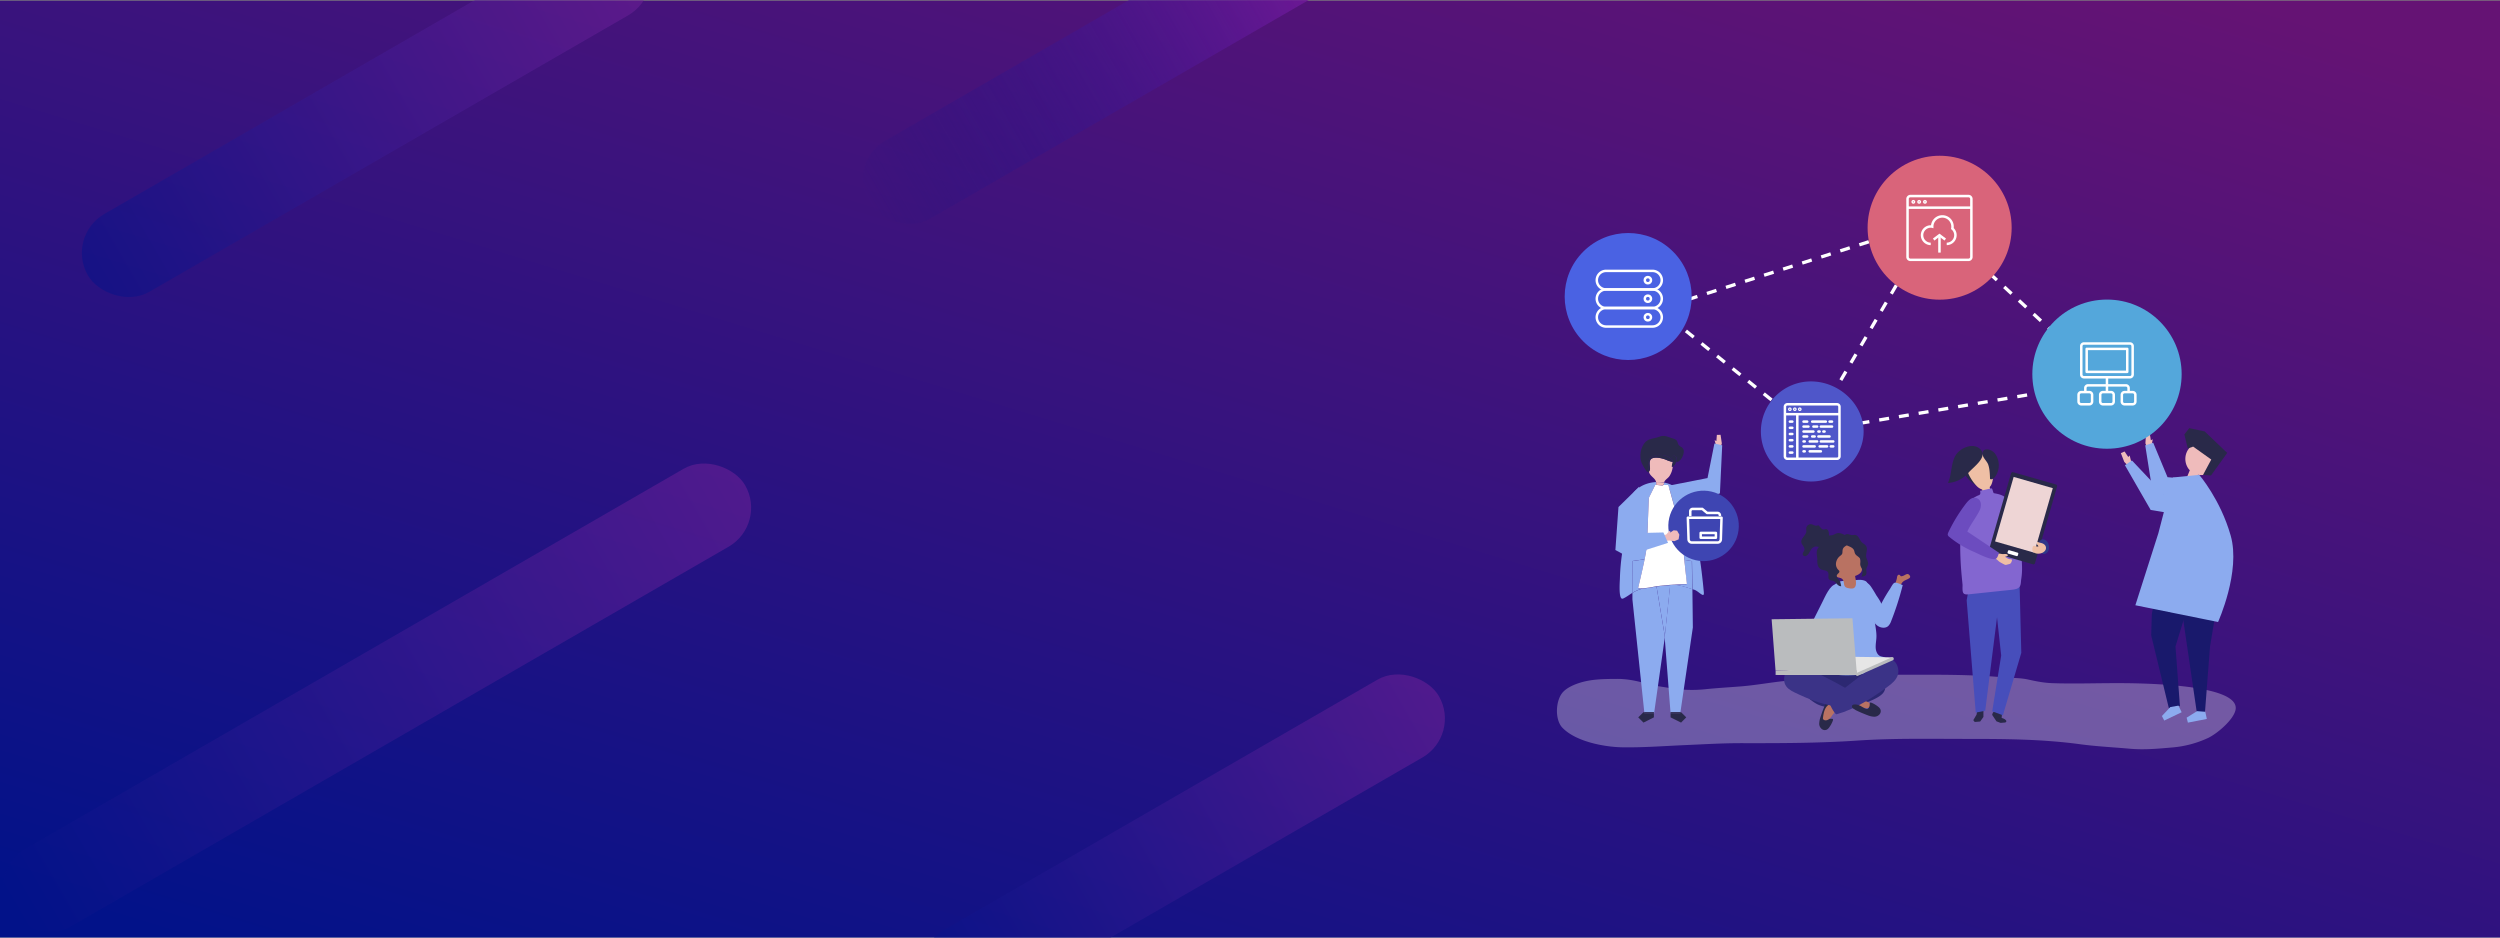 <svg xmlns="http://www.w3.org/2000/svg" xmlns:xlink="http://www.w3.org/1999/xlink" viewBox="0 0 3000 1125">
  <rect x="0" y="0" width="3000" height="1125" fill="#808080" stroke="none"/>
  <defs>
    <style>
      .cls-1 {
        fill: #fff;
      }

      .cls-2 {
        clip-path: url(#clip-path);
      }

      .cls-3 {
        fill: url(#linear-gradient);
      }

      .cls-4 {
        opacity: 0.5;
        fill: url(#linear-gradient-2);
      }

      .cls-5 {
        fill: url(#linear-gradient-5);
      }

      .cls-6 {
        opacity: 0.3;
      }

      .cls-7 {
        fill: #b97262;
      }

      .cls-8 {
        fill: #8cabef;
      }

      .cls-9 {
        fill: #2c2872;
      }

      .cls-10 {
        fill: #292949;
      }

      .cls-11 {
        fill: #3b3387;
      }

      .cls-12 {
        fill: #e6e6e6;
      }

      .cls-13 {
        fill: #babcbe;
      }

      .cls-14 {
        fill: #efbfa5;
      }

      .cls-15 {
        fill: #474ebb;
      }

      .cls-16 {
        fill: #8366d0;
      }

      .cls-17 {
        fill: #eed5d5;
      }

      .cls-18 {
        fill: #2f3789;
      }

      .cls-19 {
        fill: #6c4cbf;
      }

      .cls-20 {
        fill: #efbbbb;
      }

      .cls-21 {
        fill: #19196c;
      }

      .cls-22 {
        fill: #3e45b2;
      }

      .cls-23, .cls-28, .cls-29, .cls-30, .cls-31 {
        fill: none;
        stroke: #fff;
      }

      .cls-23 {
        stroke-width: 4px;
        stroke-dasharray: 12;
      }

      .cls-24 {
        fill: #4f56c9;
      }

      .cls-25 {
        fill: #54a7db;
      }

      .cls-26 {
        fill: #d9647a;
      }

      .cls-27 {
        fill: #4a62e3;
      }

      .cls-28, .cls-31 {
        stroke-linecap: round;
      }

      .cls-28, .cls-29, .cls-30, .cls-31 {
        stroke-miterlimit: 10;
        stroke-width: 3px;
      }

      .cls-30, .cls-31 {
        stroke-linejoin: round;
      }
    </style>
    <clipPath id="clip-path">
      <rect id="Rectangle_324" data-name="Rectangle 324" class="cls-1" width="3000" height="1125"/>
    </clipPath>
    <linearGradient id="linear-gradient" x1="0.896" x2="0.072" y2="1" gradientUnits="objectBoundingBox">
      <stop offset="0" stop-color="#651374"/>
      <stop offset="1" stop-color="#021289"/>
    </linearGradient>
    <linearGradient id="linear-gradient-2" y1="0.5" x2="1" y2="0.5" gradientUnits="objectBoundingBox">
      <stop offset="0" stop-color="#76229b"/>
      <stop offset="1" stop-color="#021289"/>
    </linearGradient>
    <linearGradient id="linear-gradient-5" y1="0.5" x2="1" y2="0.5" gradientUnits="objectBoundingBox">
      <stop offset="0" stop-color="#811a9b"/>
      <stop offset="1" stop-color="#021289" stop-opacity="0"/>
    </linearGradient>
  </defs>
  <g id="Group_947" data-name="Group 947" transform="translate(0 -138)">
    <g id="Mask_Group_17" data-name="Mask Group 17" class="cls-2" transform="translate(0 138)">
      <g id="Group_926" data-name="Group 926" transform="translate(-16.081 -141.088)">
        <rect id="Rectangle_291" data-name="Rectangle 291" class="cls-3" width="3000" height="1124.209" transform="translate(16.081 141.879)"/>
        <rect id="Rectangle_292" data-name="Rectangle 292" class="cls-4" width="709.713" height="107.842" rx="53.921" transform="translate(1769.697 1023.107) rotate(150)"/>
        <rect id="Rectangle_293" data-name="Rectangle 293" class="cls-4" width="771.423" height="107.868" rx="53.934" transform="translate(816.604 132.515) rotate(150)"/>
        <rect id="Rectangle_294" data-name="Rectangle 294" class="cls-4" width="1019.846" height="107.972" rx="53.986" transform="translate(937.199 770.12) rotate(150)"/>
        <rect id="Rectangle_295" data-name="Rectangle 295" class="cls-5" width="674.111" height="107.827" rx="53.914" transform="translate(1669.265 93.381) rotate(150)"/>
      </g>
    </g>
    <g id="Group_927" data-name="Group 927" transform="translate(1846.058 324.906)">
      <g id="Group_862" data-name="Group 862" class="cls-6" transform="translate(22.263 622.671)">
        <path id="Path_947" data-name="Path 947" class="cls-1" d="M529.044,467.6c-23.807.109-47.724.652-71.531,3.258-9.023.977-17.72,3.15-26.743,4.127-17.937,1.738-35.657,5.1-53.7,6.625-14.567,1.195-29.134,1.955-43.593,3.475a156.012,156.012,0,0,1-42.071-1.3c-10-1.738-20-2.824-29.786-5.648-10.98-3.258-22.938-5.539-34.352-5.43-16.307.109-32.178.109-47.832,5.756-5.436,1.955-12.175,5.213-16.306,9.449-9.566,9.557-10.762,33.45-1.3,43.333,15.98,16.725,50.224,23.241,72.618,23.567,24.568.326,48.485-1.52,73.162-2.607,22.938-.978,45.658-2.389,68.6-2.389,46.854.109,93.6,0,140.344-3.15,43.919-2.932,87.946-1.955,131.974-1.955,45.115,0,89.9.326,134.692,6.408,19.568,2.606,39.353,3.584,59.029,5.322,17.611,1.629,34.461,0,51.963-1.521a126.6,126.6,0,0,0,42.614-11.4c10.545-5.1,29.352-20.743,32.613-32.8,9.132-33.885-128.06-33.016-149.041-32.907-23.59.109-47.289.869-70.77,0-9.893-.326-19.677-2.281-29.352-4.453-9.675-2.063-19.35-1.629-29.026-2.5-40.658-3.693-81.424-3.15-122.3-3.15C555.569,467.709,542.306,467.6,529.044,467.6Z" transform="translate(-155.309 -467.6)"/>
      </g>
      <g id="Group_863" data-name="Group 863" transform="translate(279.895 442.117)">
        <path id="Path_969" data-name="Path 969" class="cls-7" d="M530.866,360.633a4.677,4.677,0,0,1,.87-2.607,1.661,1.661,0,0,1,2.392-.435c1.63,1.629.87,1.738,3.044,1.3,3.153-.543,5.762-4.236,8.371-1.412,2.5,2.824.435,3.91-2.174,5.213-2.066.977-4.348,1.846-5.87,3.475-.978,1.086-4.022,5.973-4.022,7.385a1.6,1.6,0,0,1-.544.652,1.666,1.666,0,0,1-1.413-.217C526.191,370.516,530.213,365.737,530.866,360.633Z" transform="translate(-380.411 -296.611)"/>
        <path id="Path_970" data-name="Path 970" class="cls-8" d="M435.476,418.293c-4.783,8.363-10.654,16.725-11.958,26.282-.544,3.584-.217,7.6,2.283,10.1,2.5,2.606,6.414,3.041,9.893,3.258,5.435-15.422,10.762-30.735,16.2-46.157,2.718-7.6,5.327-15.2,8.045-22.807,2.065-5.756,7.392-15.1,6.957-21.069-7.175-.109-13.7,15.965-16.415,21.178C445.369,398.852,440.912,408.844,435.476,418.293Z" transform="translate(-389.6 -295.625)"/>
        <g id="Group_835" data-name="Group 835" transform="translate(14.956)">
          <path id="Path_971" data-name="Path 971" class="cls-9" d="M525.669,481.887c-.87-7.928-4.892-14.227-12.176-17.594-5.979-2.824-12.61-3.475-19.133-4.236-14.458-1.846-28.373-3.693-42.94-3.15-11.741.434-18.915,10.426-24.351,20.309-3.479,6.19-2.5,9.123,1.848,14.336a52.306,52.306,0,0,0,14.35,11.947c10.762,6.082,27.286,4.561,39.136,3.258a89.486,89.486,0,0,0,32.069-9.774C520.777,493.616,526.647,489.6,525.669,481.887Z" transform="translate(-404.411 -287.974)"/>
          <path id="Path_972" data-name="Path 972" class="cls-10" d="M451.323,502.535c-1.957,4.561-3.587,9.231-5.109,13.9a26.816,26.816,0,0,0-1.413,7.711c.217,6.082,7.066,10.535,11.523,4.887A32.433,32.433,0,0,0,461,520.781c1.631-4.344-1.848-1.846-4.783-3.149-3.37-1.521-3.261-2.715-1.848-5.865,1.848-4.018,4.022-6.733,3.7-11.295-.109-1.3-.435-2.824-1.631-3.258a2.607,2.607,0,0,0-2.718.652,7.36,7.36,0,0,0-1.522,2.5C451.975,501.015,451.649,501.775,451.323,502.535Z" transform="translate(-402.683 -284.513)"/>
          <g id="Group_834" data-name="Group 834">
            <g id="Group_830" data-name="Group 830" transform="translate(0 66.804)">
              <g id="Group_829" data-name="Group 829">
                <path id="Path_973" data-name="Path 973" class="cls-8" d="M485.289,363.772c5.544-.76,11.088-1.738,15.763.326,3.914,1.738,3.8,6.625,4.675,10.426a368.874,368.874,0,0,1,6.74,37.36c.761,5.973,2.174,12.49,2.174,18.463,0,4.887-1.2,9.557-.87,14.553.326,3.8,1.957,7.928,5.436,9.449,1.739.76,3.8.869,5.544,1.629s3.261,2.824,2.392,4.561a5.373,5.373,0,0,1-2.065,1.738c-4.348,2.389-8.7,4.887-13.045,7.277a74.037,74.037,0,0,1-10.219,5,52.931,52.931,0,0,1-15.872,2.715,130.208,130.208,0,0,1-41.419-4.561c-7.284-1.955-14.241-5.539-12.5-13.684,1.848-8.471,5.327-16.834,9.023-24.545,4.566-9.34,5.87-20.526,9.132-30.409,3.044-9.123,5.979-18.246,9.349-27.368a19.833,19.833,0,0,1,8.806-10.86C473.657,363.12,479.637,364.532,485.289,363.772Z" transform="translate(-403.82 -362.863)"/>
                <g id="Group_828" data-name="Group 828" transform="translate(0 93.794)">
                  <path id="Path_974" data-name="Path 974" class="cls-7" d="M494.394,505.049c1.3.109,2.5.109,3.8.217,1.413.109,2.935.109,3.914-.869,1.2-1.086,1.087-3.258.109-4.561a7.676,7.676,0,0,0-4.24-2.5,44.213,44.213,0,0,0-11.958-1.738,4.079,4.079,0,0,0-1.2.109c-.652.217-.978.978-1.2,1.629C481.349,504.288,489.5,504.831,494.394,505.049Z" transform="translate(-399.336 -445.234)"/>
                  <g id="Group_827" data-name="Group 827">
                    <path id="Path_975" data-name="Path 975" class="cls-7" d="M449.006,516.537a2.73,2.73,0,0,0,.109,1.629,3.31,3.31,0,0,0,.87.869c2.609,1.629,6.088-.109,8.045-2.5s3.37-5.322,5.87-7.059c5.762-4.018.544-11.295-5.544-9.557C451.289,501.876,449.767,510.347,449.006,516.537Z" transform="translate(-402.323 -444.885)"/>
                    <g id="Group_826" data-name="Group 826">
                      <path id="Path_976" data-name="Path 976" class="cls-11" d="M526.506,483.3c5-3.693,10-7.82,11.849-14.01s-.761-14.879-7.175-18.463c-7.827-4.344-15.545.977-21.2,6.082-11.523,10.317-24.025,19.44-36.2,28.889-4.131,3.15-18.481,14.879-18.481,14.879-.435,1.629,7.284,16.617,9.349,16.074C486.936,510.777,508.569,496.441,526.506,483.3Z" transform="translate(-401.77 -449.225)"/>
                      <path id="Path_977" data-name="Path 977" class="cls-11" d="M418.5,489.964c-4.892-2.389-9.784-5.213-11.741-10.969s.217-15.1,6.305-20.309c7.392-6.408,14.893-3.041,20.437.543,11.306,7.385,23.59,13.25,35.548,19.549,4.022,2.172,18.155,10.209,18.155,10.209.435,1.521-6.523,18.571-8.479,18.463C457.2,507.232,436,498.435,418.5,489.964Z" transform="translate(-406.058 -448.722)"/>
                    </g>
                  </g>
                </g>
                <path id="Path_978" data-name="Path 978" class="cls-10" d="M486.117,507.846c4.457,2.172,9.132,4.127,13.806,5.865a23.471,23.471,0,0,0,7.718,1.738c6.2.109,10.98-6.625,5.544-11.4a32.6,32.6,0,0,0-8.044-5.1c-4.348-1.846-1.957,1.738-3.37,4.561-1.739,3.258-2.935,3.15-5.979,1.521-4.022-2.064-6.523-4.344-11.306-4.344-1.3,0-2.826.326-3.37,1.52a2.553,2.553,0,0,0,.544,2.715,7.2,7.2,0,0,0,2.392,1.629A10.846,10.846,0,0,0,486.117,507.846Z" transform="translate(-399.538 -351.197)"/>
              </g>
            </g>
            <g id="Group_833" data-name="Group 833" transform="translate(20.638)">
              <g id="Group_832" data-name="Group 832" transform="translate(34.526 11.869)">
                <g id="Group_831" data-name="Group 831" transform="translate(0 11.473)">
                  <path id="Path_979" data-name="Path 979" class="cls-7" d="M474.737,374.383l.652.652a9.338,9.338,0,0,0,3.8,1.3,12.178,12.178,0,0,0,5.218.217c5.544-1.629,3.044-10.969,2.392-14.879,3.587-1.3,7.718-3.367,8.262-7.494a12.581,12.581,0,0,0-.326-4.018c-.978-5.43-1.957-10.969-2.826-16.4a15.722,15.722,0,0,0-1.631-5.43c-1.631-2.824-4.783-4.236-7.827-4.887-7.61-1.629-15.763,0-21.633,5.322a12.191,12.191,0,0,0-3.587,5.322c-.978,3.258-.109,6.951.761,10.317.761,3.15,1.631,6.3,2.392,9.449.87,3.584,2.283,7.711,5.327,9.231,1.631.76,3.587.652,5.109,1.738C474.3,367.107,472.671,371.886,474.737,374.383Z" transform="translate(-456.802 -322.844)"/>
                </g>
                <path id="Path_980" data-name="Path 980" class="cls-10" d="M483.462,330.113a6.023,6.023,0,0,1,.652.869c.978,1.52.87,3.584,1.848,5.1,1.413,2.5,4.892,3.475,5.979,6.191.87,2.172-.326,4.67.109,7.059.326,2.606,2.5,4.67,2.718,7.168A16.269,16.269,0,0,1,493.246,364c.326-.652,3.914-1.195,4.783-1.955,1.3-1.195,1.3-1.738,1.413-3.367s-.544-2.932-.109-4.67c.435-2.063,1.848-3.8,2.065-5.865.217-2.932-1.739-5.43-2.283-8.363-.652-4.344,2.174-9.123,0-12.924-1.3-2.281-3.914-3.258-5.653-5.213-1.3-1.412-2.065-3.258-3.153-5-1.087-1.629-2.609-3.15-4.566-3.367-1.087-.109-2.174.217-3.261.217-1.848,0-3.587-.869-5.544-1.195-2.718-.326-6.523,3.041-7.61,5.43-.978,2.389.109,4.018,1.957,5.539C474.439,326.095,480.744,326.963,483.462,330.113Z" transform="translate(-455.743 -312.28)"/>
              </g>
              <path id="Path_981" data-name="Path 981" class="cls-10" d="M447.757,324.887a47.841,47.841,0,0,0-4.022,4.127c-2.174,3.041-1.848,7.168-1.2,10.752.544,3.258-.217,6.408.761,9.774a8.689,8.689,0,0,0,4.24,5.322c2.609,1.195,6.305.76,7.936,3.15,1.739,2.607-.544,6.842,1.739,9.014,1.3,1.195,3.261.977,4.892,1.629,1.848.76,3.044,2.389,4.348,3.8s3.153,2.824,5,2.389c-.544-2.932-.87-5.213-2.609-7.6-.978-1.412-3.7-3.8-2.392-5.865.761-1.629,3.044-2.5,2.826-4.236-.109-.869-.87-1.412-1.413-1.955a9.892,9.892,0,0,1-2.5-8.906,12.888,12.888,0,0,1,5.109-7.928c2.935-2.281,2.283-2.932,2.609-6.3.326-3.041,1.848-4.127,4.24-5.756,2.174-1.412,2.826-2.172,3.261-4.561.326-1.738.652-3.8-.544-5.43a9.454,9.454,0,0,0-4.022-2.715c-3.044-1.521-6.523-3.041-9.784-2.172-1.848.543-3.37,1.738-5.218,2.172-1.2.326-2.5.326-3.8.543a9.983,9.983,0,0,0-5.762,3.041c-1.522,1.629-1.2,2.932-1.739,5A16.119,16.119,0,0,1,447.757,324.887Z" transform="translate(-423.561 -300.506)"/>
              <path id="Path_982" data-name="Path 982" class="cls-10" d="M458.153,312.373c-.109-2.063-.87-4.67-2.935-5-1.087-.109-2.283.434-3.37.434-2.392,0-3.8-2.715-5.436-4.453a2.616,2.616,0,0,0-.87-.652c-.544-.109-.978.217-1.522.326-2.283.76-4.457-1.195-6.849-1.629a5.533,5.533,0,0,0-6.2,4.887c-.109,1.195.217,2.389.109,3.693-.326,4.887-6.74,8.254-5.979,13.141.544,3.258,4.348,5.756,3.7,9.014-.435,2.064-2.609,3.91-1.957,5.865a2.877,2.877,0,0,0,3.37,1.629,6.422,6.422,0,0,0,3.261-2.389c1.3-1.738,2.174-3.8,3.37-5.539a7.73,7.73,0,0,1,5.218-3.584c2.066-.109,4.24,1.086,6.2.326,1.522-.652,2.5-2.281,4.022-3.041,1.413-.652,3.044-.434,4.675-.652,1.522-.217,3.261-1.412,3.044-2.932a3.856,3.856,0,0,1-.217-1.086c.109-1.086,1.848-1.3,1.957-2.389-1.087-1.086-2.065-.434-3.044-1.955C458.153,315.414,458.262,313.677,458.153,312.373Z" transform="translate(-425.042 -301.351)"/>
            </g>
          </g>
        </g>
        <g id="Group_836" data-name="Group 836" transform="translate(0 112.894)">
          <path id="Path_983" data-name="Path 983" class="cls-12" d="M396.6,469.764,459.217,447.5l78.489,1.086-43.593,21.178Z" transform="translate(-391.925 -401.669)"/>
          <path id="Path_984" data-name="Path 984" class="cls-13" d="M396.974,467.856,392.3,406.495l96.969-1.195,5.218,65.6Z" transform="translate(-392.3 -405.3)"/>
          <path id="Path_985" data-name="Path 985" class="cls-13" d="M536.392,448.41c-14.024,6.191-28.047,12.49-42.071,18.68l-.109.109v-3.041H396.7v5.43h96.534a1.407,1.407,0,0,0,2.065,1.086c14.024-6.191,28.047-12.49,42.071-18.68C539.327,451.234,538.458,447.542,536.392,448.41Z" transform="translate(-391.917 -401.602)"/>
        </g>
        <path id="Path_986" data-name="Path 986" class="cls-8" d="M515.226,391.541a181.7,181.7,0,0,1,10.436-17.811c1.2-1.738,3.587-6.951,5.653-7.6,2.283-.76,7.61,1.955,9.784,2.824a352.885,352.885,0,0,1-13.915,43.333,15.647,15.647,0,0,1-3.37,5.647c-3.37,3.15-8.914,2.5-12.719-.109-3.7-2.607-6.088-6.733-8.262-10.752-3.913-6.951-8.371-14.444-10.219-22.264-1.087-4.887-5.109-13.141-.544-17.268,4.566-4.018,8.479-.434,11.2,3.584q3.261,4.887,6.2,10.1C510.334,382.418,515.878,390.455,515.226,391.541Z" transform="translate(-383.796 -295.807)"/>
      </g>
      <g id="Group_842" data-name="Group 842" transform="translate(491.444 348.3)">
        <g id="Group_838" data-name="Group 838" transform="translate(20.077 26.155)">
          <path id="Path_987" data-name="Path 987" class="cls-10" d="M610.4,253.223a44.528,44.528,0,0,0,9.566,7.277,76.046,76.046,0,0,1-7.066-19.875,1.856,1.856,0,0,0-.761-1.412,1.614,1.614,0,0,0-1.413,0C602.033,241.494,605.4,248.336,610.4,253.223Z" transform="translate(-605.368 -239.05)"/>
        </g>
        <path id="Path_988" data-name="Path 988" class="cls-14" d="M635.374,263.329a20.879,20.879,0,0,0,1.413-1.846c5.218-8.8,5-41.6-18.481-37.252-21.307,3.91-7.61,29.106,1.413,38.012a15.238,15.238,0,0,0,6.414,4.127c.652.217.435,6.842,1.087,7.82a4.9,4.9,0,0,0,6.088,1.629,8.449,8.449,0,0,0,3.913-5.1C637.331,269.3,634.939,263.872,635.374,263.329Z" transform="translate(-585.15 -214.204)"/>
        <g id="Group_841" data-name="Group 841">
          <g id="Group_839" data-name="Group 839" transform="translate(41.568 4.053)">
            <path id="Path_989" data-name="Path 989" class="cls-10" d="M634.12,254.214c2.174,1.195,4.675-.76,6.088-2.606a23.783,23.783,0,0,0-.217-27.911c-5.109-6.625-17.176-7.494-14.458,2.5.978,3.584,5.109,7.059,6.414,10.861C633.793,242.485,633.9,248.566,634.12,254.214Z" transform="translate(-625.138 -218.699)"/>
          </g>
          <g id="Group_840" data-name="Group 840">
            <path id="Path_990" data-name="Path 990" class="cls-10" d="M596.684,225.32c-6.523,9.883-4.675,23.241-9.784,33.993a35.311,35.311,0,0,0,24.568-12.164c5.979-7.059,22.938-18.354,15-27.586C618.535,210.224,602.446,216.632,596.684,225.32Z" transform="translate(-586.9 -214.967)"/>
          </g>
        </g>
      </g>
      <g id="Group_846" data-name="Group 846" transform="translate(513.947 508.854)">
        <path id="Path_991" data-name="Path 991" class="cls-10" d="M638.2,507.9l-1.739,2.172-.761,2.281,5.218,7.82,4.892,1.846,5.544-.434s2.392-.869.978-2.715-5.218-2.824-5.218-2.824l.544-6.408Z" transform="translate(-605.153 -350.314)"/>
        <path id="Path_992" data-name="Path 992" class="cls-10" d="M619.466,508.553l-.652,3.91-3.914,6.625,1.739,2.172,6.523-.543,3.914-5.539V504.1l-7.392.76Z" transform="translate(-606.964 -350.641)"/>
        <g id="Group_845" data-name="Group 845">
          <g id="Group_843" data-name="Group 843" transform="translate(0 3.475)">
            <path id="Path_993" data-name="Path 993" class="cls-15" d="M611.4,366l-3.8,21.069,10.871,134.887,11.415-2.389,18.807-149.006Z" transform="translate(-607.6 -366)"/>
          </g>
          <g id="Group_844" data-name="Group 844" transform="translate(30.656)">
            <path id="Path_994" data-name="Path 994" class="cls-15" d="M668.522,363.452l2.174,86.992-22.068,74.937L635.8,520.6l10.762-66.9-9.893-90.9Z" transform="translate(-635.8 -362.8)"/>
          </g>
        </g>
      </g>
      <g id="Group_847" data-name="Group 847" transform="translate(506.212 399.146)">
        <path id="Path_995" data-name="Path 995" class="cls-16" d="M605.5,284.826c-2.066,4.453-2.392,9.449-3.153,14.879a244.372,244.372,0,0,0-1.848,28.129c-.109,10.969.326,21.83,1.2,32.8.435,5.43.979,10.86,1.522,16.291.326,2.824-.979,9.992,2.174,11.512,1.739.869,3.7.652,5.653.434,16.85-1.738,33.809-3.584,50.659-5.322,2.718-.326,5.544-.652,7.827-1.846,4.24-2.281,3.479-6.842,4.131-10.752a81.72,81.72,0,0,0,.978-15.422c-.217-10.535-1.848-21.069-2.609-31.6-.87-11.295-2.609-26.5-6.958-37.36a36.284,36.284,0,0,0-8.371-12.272c-4.675-4.344-8.914-5.43-15.219-6.625a2.017,2.017,0,0,1-.761-.217,2.27,2.27,0,0,1-.435-.652c-.435-1.195-.761-2.389-1.2-3.693a1.78,1.78,0,0,0-.761-1.195,2.1,2.1,0,0,0-1.413,0c-4.24.977-8.371,1.955-12.61,2.824a9.009,9.009,0,0,1,.326,2.932,2.728,2.728,0,0,1-1.739,2.281c-4.348,1.52-8.805,4.887-12.284,7.928A20.135,20.135,0,0,0,605.5,284.826Z" transform="translate(-600.485 -261.785)"/>
      </g>
      <g id="Group_850" data-name="Group 850" transform="translate(540.605 379.638)">
        <g id="Group_849" data-name="Group 849">
          <path id="Path_996" data-name="Path 996" class="cls-10" d="M685.04,354.466l-51.528-14.879a1.92,1.92,0,0,1-1.3-2.389l26.525-91.988a1.922,1.922,0,0,1,2.392-1.3l51.528,14.77a1.919,1.919,0,0,1,1.3,2.389l-26.525,92.1A1.971,1.971,0,0,1,685.04,354.466Z" transform="translate(-632.122 -243.822)"/>
        </g>
        <rect id="Rectangle_290" data-name="Rectangle 290" class="cls-17" width="48.895" height="80.578" transform="translate(29.716 5.732) rotate(16.052)"/>
        <path id="Path_997" data-name="Path 997" class="cls-1" d="M663.573,337.161l-10-2.932a1.331,1.331,0,0,1-.87-1.52l.544-1.738a1.333,1.333,0,0,1,1.522-.869l10,2.932a1.331,1.331,0,0,1,.87,1.52l-.543,1.738A1.16,1.16,0,0,1,663.573,337.161Z" transform="translate(-630.331 -236.4)"/>
      </g>
      <path id="Path_998" data-name="Path 998" class="cls-18" d="M696.574,334.5a4.593,4.593,0,0,1-4.783.869,6.071,6.071,0,0,1-2.5-2.932,30.3,30.3,0,0,1-2.174-5.973c-1.2-5.213,3.153-10.752,8.479-7.168C700.27,322.549,701.031,331.02,696.574,334.5Z" transform="translate(-86.744 142.211)"/>
      <path id="Path_999" data-name="Path 999" class="cls-14" d="M683.688,334.484c-1.3-.434-2.826-1.195-3.37-2.606a9.053,9.053,0,0,1,.326-5.1c.543-1.52,2.065-1.195,3.261-.869a6.156,6.156,0,0,0,3.37.543c-.109-1.52-1.739-1.955-1.848-3.367a3.509,3.509,0,0,1,.326-1.846c.109-.217.217-.434.326-.434a.4.4,0,0,1,.326.109c2.718,1.412,5.544.977,8.045,3.15a5.287,5.287,0,0,1,.217,8.145c-2.609,2.715-7.066,3.367-10.436,2.5C684.015,334.593,683.906,334.593,683.688,334.484Z" transform="translate(-87.339 142.44)"/>
      <path id="Path_1000" data-name="Path 1000" class="cls-14" d="M644.562,343.9c1.631,1.086,3.479,1.955,5.327,2.932a5.463,5.463,0,0,0,1.413.543,4.79,4.79,0,0,0,1.739-.217c.87-.217,1.739-.434,2.5-.652a3.656,3.656,0,0,0,1.522-.543c1.2-.76,1.631-2.172,2.066-3.584a2.39,2.39,0,0,0,.109-.869,1.32,1.32,0,0,0-1.087-.869c-1.522-.109-1.957.109-3.479-.652a16.138,16.138,0,0,1-3.7-2.281c.435-.434,1.2-.434,1.848-.652a1.8,1.8,0,0,0,1.413-.869c.217-.76-.543-1.412-1.3-1.629-1.522-.434-3.044-.109-4.566-.109-2.283,0-5.979-1.629-7.5.326a31.789,31.789,0,0,0-2.066,4.344l3.914,3.258A8.11,8.11,0,0,0,644.562,343.9Z" transform="translate(-90.935 143.559)"/>
      <path id="Path_1001" data-name="Path 1001" class="cls-19" d="M603.006,286.757c1.3-1.955,2.718-3.8,4.131-5.756,3.153-4.127,7.392-9.883,13.045-8.688,6.414,1.3,7.175,7.711,5.653,12.815-1.631,5.865-13.806,21.83-15.545,27.694,0,0,23.807,15.856,38.048,25.414-.978,1.955-1.631,5.865-3.8,7.059-4.892,2.715-21.416-6.082-25.982-8.037a124.172,124.172,0,0,1-30-18.137,4.7,4.7,0,0,1-1.739-2.172c-.326-1.086.217-2.281.652-3.367A193.551,193.551,0,0,1,603.006,286.757Z" transform="translate(-95.472 138.254)"/>
      <g id="XMLID_15_" transform="translate(728.435 333.918)">
        <path id="Path_936" data-name="Path 936" class="cls-20" d="M1008,225.286l.652-10.969,4.674-.217,1.2,7.494,2.283-1.195-1.739,9.449-4.892.977Z" transform="translate(-1008 -214.1)"/>
      </g>
      <g id="XMLID_14_" transform="translate(728.218 344.344)">
        <path id="Path_937" data-name="Path 937" class="cls-8" d="M1069.547,268.119l-35-3.041L1017.366,223.7l-9.566,3.15,9.023,57.126,54.681,9.883Z" transform="translate(-1007.8 -223.7)"/>
      </g>
      <g id="XMLID_12_" transform="translate(735.393 497.477)">
        <path id="Path_938" data-name="Path 938" class="cls-21" d="M1064.733,371.325v15.856l-21.2,68.855,5.327,71.462-13.262,2.715-21.2-87.427.761-25.631,9.784-52.456Z" transform="translate(-1014.4 -364.7)"/>
      </g>
      <g id="XMLID_11_" transform="translate(768.875 509.641)">
        <path id="Path_939" data-name="Path 939" class="cls-21" d="M1045.2,389.15l21.307,145.639h9.675l6.088-79.39,13.263-79.5Z" transform="translate(-1045.2 -375.9)"/>
      </g>
      <g id="XMLID_10_" transform="translate(748.22 659.841)">
        <path id="Path_940" data-name="Path 940" class="cls-8" d="M1036.31,515.938l-10.11,10.752,2.826,5.43,20.873-9.992-3.805-7.928Z" transform="translate(-1026.2 -514.2)"/>
      </g>
      <g id="XMLID_9_" transform="translate(777.898 666.466)">
        <path id="Path_941" data-name="Path 941" class="cls-8" d="M1066,520.3l-12.5,7.82,1.522,5.973,22.72-4.453-1.848-8.58Z" transform="translate(-1053.5 -520.3)"/>
      </g>
      <g id="XMLID_6_" transform="translate(775.18 326.859)">
        <g id="XMLID_8_" transform="translate(1.179 18.789)">
          <path id="Path_942" data-name="Path 942" class="cls-20" d="M1061.559,224.9c5.87,6.3,16.633,6.408,21.633,13.467,3.261,4.561,3.261,11.078.761,16.291a13.726,13.726,0,0,1-5.109,5.973,13.031,13.031,0,0,1-4.892,1.629,20,20,0,0,1-6.74-.217,37.21,37.21,0,0,0-.544,6.082c-3.914-1.52-9.132-.217-13.154-1.846.87-2.281,3.044-7.385,3.913-9.666a14.427,14.427,0,0,1-2.283-2.824,20.415,20.415,0,0,1-.326-20.961A39.435,39.435,0,0,1,1061.559,224.9Z" transform="translate(-1052.084 -224.9)"/>
        </g>
        <g id="XMLID_7_">
          <path id="Path_943" data-name="Path 943" class="cls-10" d="M1061.545,229.755l21.742,15.53-9.893,18.463,9.566.652,19.459-27.043-27.069-25.848-18.481-3.91-5.87,7.494,4.131,16.942Z" transform="translate(-1051 -207.6)"/>
        </g>
      </g>
      <path id="Path_969-2" data-name="Path 969" class="cls-8" d="M1041.906,262.35l31.635-3.15s25.438,29.541,37.722,72.765c12.393,43.225-15.11,103.826-15.11,103.826S1010.815,418.415,996.9,415.7l27.612-86.449Z" transform="translate(-280.531 123.699)"/>
      <g id="Group_865" data-name="Group 865" transform="translate(92.413 334.86)">
        <g id="XMLID_41_" transform="translate(62.943 0)">
          <g id="XMLID_43_" transform="translate(56.094)">
            <path id="Path_911" data-name="Path 911" class="cls-20" d="M118.2,220.917,116.675,210.6l-4.457.109-.544,7.277-2.174-.869,2.392,8.688,4.675.543Z" transform="translate(-109.5 -210.6)"/>
          </g>
          <g id="XMLID_42_" transform="translate(0 10.426)">
            <path id="Path_912" data-name="Path 912" class="cls-8" d="M57.9,271.027l47.615-9.34,8.262-41.487,9.349,2.172-2.718,57.669L72.9,295.9Z" transform="translate(-57.9 -220.2)"/>
          </g>
        </g>
        <g id="XMLID_20_" transform="translate(5.039 1.336)">
          <g id="XMLID_40_" transform="translate(0 55.355)">
            <path id="Path_913" data-name="Path 913" class="cls-8" d="M34.71,355.44c1.631-8.254,2.935-15.856,3.044-19.983.326-12.381,1.957-53.434,1.957-53.434l7.718-15.748h1.087a12,12,0,0,0-.109-3.475c-13.48.76-27.286,7.82-31.091,20.961a17.3,17.3,0,0,0-.652,3.258c-.544,6.734,1.522,11.729-.435,18.463a170.042,170.042,0,0,0-4.348,17.811c-1.631,8.688-3.153,17.377-4.348,25.957a255.465,255.465,0,0,0-2.5,28.563c0,1.086-.217,4.018-.326,7.494-.217,7.277-.109,17.16,3.044,17.485a3.071,3.071,0,0,0,1.631-.434c4.022-1.955,7.066-4.453,10.654-6.625l.217-38.229Z" transform="translate(-4.636 -262.8)"/>
          </g>
          <g id="XMLID_39_" transform="translate(52.577 56.007)">
            <path id="Path_914" data-name="Path 914" class="cls-8" d="M101.485,394.7c-.761-8.145-1.631-16.291-2.609-24.327-1.957-16.182-4.675-32.364-9.349-48-1.739-5.973-3.8-11.838-5.762-17.811-2.5-7.168-4.892-14.336-7.392-21.5-3.044-8.906-8.262-15.2-17.285-18.354a39.1,39.1,0,0,0-5.109-1.3c0,.217-.109.326-.109.543a4.233,4.233,0,0,1-.87,2.389l5.979.109s16.741,58.647,17.394,68.747c.217,3.8.978,12.272,1.848,21.069l9.132,1.3.435,33.776c.544.109.978.326,1.522.434,2.935.76,5.218,2.824,7.61,4.561C100.4,398.722,101.919,399.59,101.485,394.7Z" transform="translate(-53 -263.4)"/>
          </g>
          <g id="XMLID_38_" transform="translate(54.099 178.728)">
            <path id="Path_915" data-name="Path 915" class="cls-8" d="M62.988,376.509c-.652,0-1.3.109-2.065.109L54.4,439.282l7.066,91.228h.109V529.1H73.316L88.209,427.553,87.665,381.5c-7.066-2.063-14.785-5.213-22.177-5.1C64.51,376.4,63.749,376.509,62.988,376.509Z" transform="translate(-54.4 -376.398)"/>
          </g>
          <g id="XMLID_37_" transform="translate(62.578 148.755)">
            <path id="Path_916" data-name="Path 916" class="cls-8" d="M77.311,348.8c1.413,14.01,2.935,29.106,2.935,29.106s-7.392.217-18.046.978h2.392c7.392-.109,15.111,3.041,22.177,5.1l-.435-33.776Z" transform="translate(-62.2 -348.8)"/>
          </g>
          <g id="XMLID_36_" transform="translate(61.165 331.537)">
            <path id="Path_917" data-name="Path 917" class="cls-10" d="M60.9,518.4v4.887l12.61,6.3,6.2-6.3-6.2-6.19h-.87l-.217,1.3Z" transform="translate(-60.9 -517.1)"/>
          </g>
          <g id="XMLID_35_" transform="translate(61.165 331.537)">
            <path id="Path_918" data-name="Path 918" class="cls-10" d="M60.9,518.4H72.423l.217-1.3H60.9Z" transform="translate(-60.9 -517.1)"/>
          </g>
          <g id="XMLID_34_" transform="translate(15.398 180.577)">
            <path id="Path_919" data-name="Path 919" class="cls-8" d="M47.717,378.1c-.326,0-.544.109-.87.109A106.325,106.325,0,0,1,31.41,380.6a45.99,45.99,0,0,0-8.7,3.15c-1.413.652-2.609,1.412-3.914,2.172v7.928L33.041,529.061H44.673v1.412h.109l12.828-90.685v-.543l-.326-3.8Z" transform="translate(-18.8 -378.1)"/>
          </g>
          <g id="XMLID_33_" transform="translate(15.289 147.995)">
            <path id="Path_920" data-name="Path 920" class="cls-8" d="M31.419,383.179c-5.109.217-5.762-.652-5.762-.652s4.566-18.354,7.827-34.428l-14.567,2.172L18.7,388.5a33.335,33.335,0,0,1,3.914-2.172A42.581,42.581,0,0,1,31.419,383.179Z" transform="translate(-18.7 -348.1)"/>
          </g>
          <g id="XMLID_32_" transform="translate(44.315 179.056)">
            <path id="Path_921" data-name="Path 921" class="cls-8" d="M45.4,378.22l9.566,57.343.326,3.8L61.815,376.7C56.815,377.026,51.162,377.569,45.4,378.22Z" transform="translate(-45.4 -376.7)"/>
          </g>
          <g id="XMLID_31_" transform="translate(22.356 331.537)">
            <path id="Path_922" data-name="Path 922" class="cls-10" d="M32.375,517.1h-.87L25.2,523.29l6.305,6.3,12.5-6.3V518.4H32.484Z" transform="translate(-25.2 -517.1)"/>
          </g>
          <g id="XMLID_30_" transform="translate(29.53 331.537)">
            <path id="Path_923" data-name="Path 923" class="cls-10" d="M31.8,517.1l.109,1.3H43.432v-1.3Z" transform="translate(-31.8 -517.1)"/>
          </g>
          <g id="Group_800" data-name="Group 800" transform="translate(22.247 58.722)">
            <path id="Path_924" data-name="Path 924" class="cls-1" d="M80.542,355.933c-.87-8.8-1.631-17.268-1.848-21.069-.652-10.1-17.394-68.747-17.394-68.747l-5.979-.109-.217.217c-.217.109-.435.326-.652.326a3.583,3.583,0,0,1-1.522,0l-5.87-.652H45.646l-7.718,15.639s-1.631,41.053-1.957,53.434c-.109,4.127-1.413,11.729-3.044,19.983-3.261,15.965-7.827,34.428-7.827,34.428s.652.977,5.762.652A106.312,106.312,0,0,0,46.3,387.646c.326,0,.544-.109.87-.109,5.87-.652,11.415-1.195,16.415-1.629.652,0,1.3-.109,2.065-.109,10.654-.76,18.046-.978,18.046-.978S81.955,369.943,80.542,355.933Z" transform="translate(-25.1 -265.9)"/>
          </g>
          <g id="XMLID_29_" transform="translate(35.183 26.113)">
            <path id="Path_925" data-name="Path 925" class="cls-20" d="M55.263,265.66c.761-3.258,4.457-4.779,6.414-7.711a25.56,25.56,0,0,0,3.914-11.186v-.217c-.326.109-.544.326-.87.434-.435-1.629.326-3.15.761-4.779a4.866,4.866,0,0,0,.109-1.195,29.276,29.276,0,0,1-7.718-2.5c-4.348-1.846-12.719-3.91-17.285-1.629-3.587,1.738-2.5,7.385-2.283,10.969a11.371,11.371,0,0,1-.109,2.715,9.144,9.144,0,0,1-1.2,2.281,11.305,11.305,0,0,0,2.065,3.91c2.826,3.258,5.762,4.779,6.523,8.363A46.9,46.9,0,0,1,55.263,265.66Z" transform="translate(-37 -235.875)"/>
          </g>
          <g id="XMLID_28_" transform="translate(43.771 55.381)">
            <path id="Path_926" data-name="Path 926" class="cls-20" d="M45.009,266.273h.326l8.262.109a4.552,4.552,0,0,0,.87-2.389,4.7,4.7,0,0,1,.109-.543,41.053,41.053,0,0,0-9.675-.543A8.443,8.443,0,0,1,45.009,266.273Z" transform="translate(-44.9 -262.823)"/>
          </g>
          <g id="XMLID_27_" transform="translate(44.206 58.939)">
            <path id="Path_927" data-name="Path 927" class="cls-20" d="M51.17,266.752a3.585,3.585,0,0,0,1.522,0l.652-.326.217-.217L45.3,266.1C47.257,266.209,49.214,266.534,51.17,266.752Z" transform="translate(-45.3 -266.1)"/>
          </g>
          <g id="XMLID_26_" transform="translate(63.774 31.245)">
            <path id="Path_928" data-name="Path 928" class="cls-10" d="M63.409,240.6a15.81,15.81,0,0,1-.109,5.539,10.057,10.057,0,0,0,4.131-5.43A12.588,12.588,0,0,1,63.409,240.6Z" transform="translate(-63.3 -240.6)"/>
          </g>
          <g id="XMLID_25_" transform="translate(62.716 31.245)">
            <path id="Path_929" data-name="Path 929" class="cls-10" d="M63.493,240.6h-.217a4.069,4.069,0,0,1-.109,1.195c-.326,1.629-1.087,3.15-.761,4.779a2.186,2.186,0,0,0,.87-.434A13.537,13.537,0,0,0,63.493,240.6Z" transform="translate(-62.327 -240.6)"/>
          </g>
          <g id="XMLID_24_" transform="translate(24.96)">
            <path id="Path_930" data-name="Path 930" class="cls-10" d="M37.6,244.053a10.7,10.7,0,0,1,.761-4.127c1.087-2.281,3.479-3.475,5.87-4.236,5.979-1.846,12.936-1.412,18.263,1.955a9.192,9.192,0,0,1,3.479,3.584,5.294,5.294,0,0,1,.326.76c-.326-1.738-1.2-3.475-.87-4.67.435-1.846,2.935-2.172,4.24-1.195a4.525,4.525,0,0,1,1.631,3.258,8.562,8.562,0,0,1-.652,3.693.379.379,0,0,1-.109.217,8.644,8.644,0,0,0,2.392-.652c3.8-1.629,6.849-8.254,6.74-12.381a5.731,5.731,0,0,0-2.5-4.779c-1.522-.977-3.153-1.846-4.022-3.367-.652-1.195-.761-2.715-1.522-4.018-1.2-2.172-3.914-2.824-6.305-3.584-5.87-1.846-9.023-4.018-15.219-1.629-4.457,1.738-10.11,1.955-14.241,4.453a14.587,14.587,0,0,0-4.348,4.561c-4.131,6.516-5.109,15.639-2.392,22.373a38.59,38.59,0,0,0,2.174,4.236c1.631,2.715,3.37,5.973,6.305,7.277a2.044,2.044,0,0,1,.217-.869C36.841,251.547,37.493,247.637,37.6,244.053Z" transform="translate(-27.595 -211.831)"/>
          </g>
          <g id="XMLID_23_" transform="translate(34.544 22.731)">
            <path id="Path_931" data-name="Path 931" class="cls-10" d="M38.247,248.117c-.217-3.584-1.3-9.123,2.283-10.969,4.457-2.281,12.936-.217,17.285,1.629a40.28,40.28,0,0,0,7.718,2.5c0-.326-.109-.76-.109-1.086a5.292,5.292,0,0,1-.326-.76,9.984,9.984,0,0,0-3.479-3.584,21.938,21.938,0,0,0-18.263-1.955c-2.392.76-4.783,1.955-5.87,4.236a13.207,13.207,0,0,0-.761,4.127c-.109,3.584-.761,7.494.217,10.86a15.1,15.1,0,0,0,1.2-2.281A7.614,7.614,0,0,0,38.247,248.117Z" transform="translate(-36.412 -232.761)"/>
          </g>
          <g id="XMLID_22_" transform="translate(62.615 23.647)">
            <path id="Path_932" data-name="Path 932" class="cls-10" d="M68.176,237.4a4.525,4.525,0,0,0-1.631-3.258c-1.413-.977-3.914-.652-4.24,1.195-.326,1.3.544,2.932.87,4.67.109.326.217.76.326,1.086a16.979,16.979,0,0,0,4.022.217.379.379,0,0,1,.109-.217A8.256,8.256,0,0,0,68.176,237.4Z" transform="translate(-62.234 -233.604)"/>
          </g>
          <g id="XMLID_21_" transform="translate(63.557 30.159)">
            <path id="Path_933" data-name="Path 933" class="cls-10" d="M63.1,239.6a3.691,3.691,0,0,1,.109,1.086h.217C63.317,240.36,63.209,239.926,63.1,239.6Z" transform="translate(-63.1 -239.6)"/>
          </g>
        </g>
        <g id="XMLID_19_" transform="translate(55.058 58.573)">
          <ellipse id="Ellipse_43" data-name="Ellipse 43" class="cls-22" cx="42.258" cy="42.295" rx="42.258" ry="42.295" transform="matrix(0.226, -0.974, 0.974, 0.226, 0, 82.336)"/>
        </g>
        <g id="XMLID_16_" transform="translate(0 62.231)">
          <g id="XMLID_18_" transform="translate(54.138 52.348)">
            <path id="Path_934" data-name="Path 934" class="cls-20" d="M49.8,321.856l6.631-.434,3.914-4.453,1.3.326-.326,1.629,4.24-2.824,4.131.434,2.718,4.779-.87,5.647-5,2.172-6.523-.76-9.132.977Z" transform="translate(-49.8 -316.1)"/>
          </g>
          <g id="XMLID_17_">
            <path id="Path_935" data-name="Path 935" class="cls-8" d="M57.616,322.854l-36.418.869L28.591,267.9,3.7,292.336,0,343.923,13.371,351.2,63.16,335.344Z" transform="translate(0 -267.9)"/>
          </g>
        </g>
      </g>
      <path id="Path_970-2" data-name="Path 970" class="cls-23" d="M-14706.672-4509.642l187.165,150.965,147.34-252.1,207.632,192.01-354.972,60.094" transform="translate(14846.365 4689.684)"/>
      <path id="Path_971-2" data-name="Path 971" class="cls-23" d="M-14656.516-4517.574l298.313-95.262" transform="translate(14835.899 4690.114)"/>
      <g id="XMLID_46_" transform="translate(267.008 270.789)">
        <path id="Path_910" data-name="Path 910" class="cls-24" d="M350.6,167.258A60.075,60.075,0,0,1,410.717,107.2c33.156,0,63.16,26.825,63.16,60.058,0,33.124-30,60.058-63.16,60.058A60.075,60.075,0,0,1,350.6,167.258Z" transform="translate(-350.6 -107.2)"/>
      </g>
      <g id="Group_866" data-name="Group 866" transform="translate(698.975 354.879)">
        <g id="XMLID_4_">
          <path id="Path_944" data-name="Path 944" class="cls-20" d="M985.031,246,980.9,235.355l4.457-1.955,4.457,6.625,1.631-1.846,2.392,9.449-4.349,2.715Z" transform="translate(-980.9 -233.4)"/>
        </g>
        <g id="XMLID_3_" transform="translate(4.892 10.752)">
          <path id="Path_945" data-name="Path 945" class="cls-8" d="M1079,279.574l-46.854,4.344L993.771,243.3l-8.371,5.756,30.874,53.651L1079,313.133Z" transform="translate(-985.4 -243.3)"/>
        </g>
      </g>
      <g id="XMLID_45_" transform="translate(592.748 172.58)">
        <ellipse id="Ellipse_41" data-name="Ellipse 41" class="cls-25" cx="89.585" cy="89.499" rx="89.585" ry="89.499" transform="translate(0 0)"/>
      </g>
      <g id="XMLID_47_" transform="translate(395.069 0)">
        <ellipse id="Ellipse_40" data-name="Ellipse 40" class="cls-26" cx="86.431" cy="86.348" rx="86.431" ry="86.348"/>
      </g>
      <g id="XMLID_44_" transform="translate(0 61.165)">
        <circle id="Ellipse_42" data-name="Ellipse 42" class="cls-27" cx="76.19" cy="76.19" r="76.19" transform="translate(0 107.748) rotate(-45)"/>
      </g>
      <g id="Group_867" data-name="Group 867" transform="translate(295.827 298.218)">
        <line id="Line_47" data-name="Line 47" class="cls-28" x2="4.464" transform="translate(22.322 20.814)"/>
        <line id="Line_48" data-name="Line 48" class="cls-28" x2="16.369" transform="translate(32.739 20.814)"/>
        <line id="Line_49" data-name="Line 49" class="cls-28" x2="2.976" transform="translate(53.573 20.814)"/>
        <line id="Line_50" data-name="Line 50" class="cls-28" x2="5.953" transform="translate(22.322 26.76)"/>
        <line id="Line_51" data-name="Line 51" class="cls-28" x2="4.464" transform="translate(34.227 26.76)"/>
        <line id="Line_52" data-name="Line 52" class="cls-28" x2="13.393" transform="translate(43.156 26.76)"/>
        <line id="Line_53" data-name="Line 53" class="cls-28" x2="11.905" transform="translate(22.322 32.707)"/>
        <line id="Line_54" data-name="Line 54" class="cls-28" x2="1.488" transform="translate(40.179 32.707)"/>
        <line id="Line_55" data-name="Line 55" class="cls-28" x2="1.488" transform="translate(46.132 32.707)"/>
        <line id="Line_56" data-name="Line 56" class="cls-28" x2="4.464" transform="translate(22.322 38.654)"/>
        <line id="Line_57" data-name="Line 57" class="cls-28" x2="2.976" transform="translate(32.739 38.654)"/>
        <line id="Line_58" data-name="Line 58" class="cls-28" x2="13.393" transform="translate(40.179 38.654)"/>
        <line id="Line_59" data-name="Line 59" class="cls-28" x2="1.488" transform="translate(22.322 44.601)"/>
        <line id="Line_60" data-name="Line 60" class="cls-28" x2="8.929" transform="translate(29.762 44.601)"/>
        <line id="Line_61" data-name="Line 61" class="cls-28" x2="14.881" transform="translate(43.156 44.601)"/>
        <line id="Line_62" data-name="Line 62" class="cls-28" x2="13.393" transform="translate(22.322 50.548)"/>
        <line id="Line_63" data-name="Line 63" class="cls-28" x2="8.929" transform="translate(41.668 50.548)"/>
        <line id="Line_64" data-name="Line 64" class="cls-28" x2="2.976" transform="translate(55.061 50.548)"/>
        <line id="Line_65" data-name="Line 65" class="cls-28" x2="1.488" transform="translate(22.322 56.494)"/>
        <line id="Line_66" data-name="Line 66" class="cls-28" x2="13.393" transform="translate(29.762 56.494)"/>
        <path id="Path_1016" data-name="Path 1016" class="cls-29" d="M64.5,67.414H4.976A2.984,2.984,0,0,1,2,64.441V4.973A2.984,2.984,0,0,1,4.976,2H64.5a2.984,2.984,0,0,1,2.976,2.973V64.441A2.984,2.984,0,0,1,64.5,67.414Z" transform="translate(-2 -2)"/>
        <ellipse id="Ellipse_47" data-name="Ellipse 47" class="cls-29" cx="0.744" cy="0.743" rx="0.744" ry="0.743" transform="translate(5.209 5.203)"/>
        <ellipse id="Ellipse_48" data-name="Ellipse 48" class="cls-29" cx="0.744" cy="0.743" rx="0.744" ry="0.743" transform="translate(11.161 5.203)"/>
        <ellipse id="Ellipse_49" data-name="Ellipse 49" class="cls-29" cx="0.744" cy="0.743" rx="0.744" ry="0.743" transform="translate(17.113 5.203)"/>
        <line id="Line_67" data-name="Line 67" class="cls-29" x2="65.478" transform="translate(0 11.894)"/>
        <line id="Line_68" data-name="Line 68" class="cls-29" y2="53.521" transform="translate(14.881 11.894)"/>
        <line id="Line_69" data-name="Line 69" class="cls-28" x2="2.976" transform="translate(5.952 20.814)"/>
        <line id="Line_70" data-name="Line 70" class="cls-28" x2="2.976" transform="translate(5.952 28.247)"/>
        <line id="Line_71" data-name="Line 71" class="cls-28" x2="2.976" transform="translate(5.952 35.681)"/>
        <line id="Line_72" data-name="Line 72" class="cls-28" x2="2.976" transform="translate(5.952 43.114)"/>
        <line id="Line_73" data-name="Line 73" class="cls-28" x2="2.976" transform="translate(5.952 50.548)"/>
        <line id="Line_74" data-name="Line 74" class="cls-28" x2="2.976" transform="translate(5.952 57.981)"/>
      </g>
      <g id="Group_868" data-name="Group 868" transform="translate(179.384 423.807)">
        <path id="Path_1002" data-name="Path 1002" class="cls-30" d="M38.7,43.778H7.685A3.844,3.844,0,0,1,3.841,40.06L3,14H43.383l-.841,26.06A3.844,3.844,0,0,1,38.7,43.778Z" transform="translate(-3 -3.434)"/>
        <path id="Path_1003" data-name="Path 1003" class="cls-30" d="M41.576,11.645v-.961A2.883,2.883,0,0,0,38.691,7.8h-12.5L20.423,3H8.885A2.883,2.883,0,0,0,6,5.882v5.763" transform="translate(-3.115 -3)"/>
        <rect id="Rectangle_304" data-name="Rectangle 304" class="cls-31" width="18.269" height="5.763" transform="translate(15.384 28.817)"/>
      </g>
      <g id="Group_869" data-name="Group 869" transform="translate(70.097 138.169)">
        <path id="Path_1004" data-name="Path 1004" class="cls-31" d="M69.851,52.262H14.142A11.169,11.169,0,0,1,3,41.131H3A11.169,11.169,0,0,1,14.142,30H69.851A11.169,11.169,0,0,1,80.992,41.131h0A11.169,11.169,0,0,1,69.851,52.262Z" transform="translate(-3 14.524)"/>
        <ellipse id="Ellipse_44" data-name="Ellipse 44" class="cls-31" cx="3.714" cy="3.71" rx="3.714" ry="3.71" transform="translate(57.566 51.945)"/>
        <path id="Path_1005" data-name="Path 1005" class="cls-31" d="M69.851,40.262H14.142A11.169,11.169,0,0,1,3,29.131H3A11.169,11.169,0,0,1,14.142,18H69.851A11.169,11.169,0,0,1,80.992,29.131h0A11.169,11.169,0,0,1,69.851,40.262Z" transform="translate(-3 4.262)"/>
        <ellipse id="Ellipse_45" data-name="Ellipse 45" class="cls-31" cx="3.714" cy="3.71" rx="3.714" ry="3.71" transform="translate(57.566 29.683)"/>
        <path id="Path_1006" data-name="Path 1006" class="cls-31" d="M69.851,28.262H14.142A11.169,11.169,0,0,1,3,17.131H3A11.169,11.169,0,0,1,14.142,6H69.851A11.169,11.169,0,0,1,80.992,17.131h0A11.169,11.169,0,0,1,69.851,28.262Z" transform="translate(-3 -6)"/>
        <ellipse id="Ellipse_46" data-name="Ellipse 46" class="cls-31" cx="3.714" cy="3.71" rx="3.714" ry="3.71" transform="translate(57.566 7.421)"/>
      </g>
      <g id="Group_871" data-name="Group 871" transform="translate(648.221 225.274)">
        <path id="Path_1009" data-name="Path 1009" class="cls-29" d="M8,42.1V37.242A3.244,3.244,0,0,1,11.245,34H56.677a3.244,3.244,0,0,1,3.245,3.242V42.1" transform="translate(0.112 16.25)"/>
        <line id="Line_45" data-name="Line 45" class="cls-29" y2="17.831" transform="translate(34.074 40.525)"/>
        <path id="Path_1010" data-name="Path 1010" class="cls-29" d="M31.98,53.589H22.245A3.244,3.244,0,0,1,19,50.347v-8.1A3.244,3.244,0,0,1,22.245,39H31.98a3.244,3.244,0,0,1,3.245,3.242v8.1A3.244,3.244,0,0,1,31.98,53.589Z" transform="translate(6.961 19.355)"/>
        <path id="Path_1011" data-name="Path 1011" class="cls-29" d="M47.98,53.589H38.245A3.244,3.244,0,0,1,35,50.347v-8.1A3.244,3.244,0,0,1,38.245,39H47.98a3.244,3.244,0,0,1,3.245,3.242v8.1A3.244,3.244,0,0,1,47.98,53.589Z" transform="translate(16.921 19.355)"/>
        <path id="Path_1012" data-name="Path 1012" class="cls-29" d="M15.98,53.589H6.245A3.244,3.244,0,0,1,3,50.347v-8.1A3.244,3.244,0,0,1,6.245,39H15.98a3.244,3.244,0,0,1,3.245,3.242v8.1A3.244,3.244,0,0,1,15.98,53.589Z" transform="translate(-3 19.355)"/>
        <rect id="Rectangle_305" data-name="Rectangle 305" class="cls-31" width="48.677" height="27.557" transform="translate(9.736 6.484)"/>
        <path id="Path_1013" data-name="Path 1013" class="cls-31" d="M63.412,43.525H8.245A3.244,3.244,0,0,1,5,40.283V6.242A3.244,3.244,0,0,1,8.245,3H63.412a3.244,3.244,0,0,1,3.245,3.242V40.283A3.244,3.244,0,0,1,63.412,43.525Z" transform="translate(-1.755 -3)"/>
      </g>
      <g id="Group_872" data-name="Group 872" transform="translate(442.985 48.362)">
        <path id="Path_1019" data-name="Path 1019" class="cls-29" d="M75.138,78.547H5.483A3.491,3.491,0,0,1,2,75.067V5.479A3.491,3.491,0,0,1,5.483,2H75.138a3.491,3.491,0,0,1,3.483,3.479V75.067A3.491,3.491,0,0,1,75.138,78.547Z" transform="translate(-2 -2)"/>
        <ellipse id="Ellipse_54" data-name="Ellipse 54" class="cls-29" cx="0.871" cy="0.87" rx="0.871" ry="0.87" transform="translate(6.095 6.089)"/>
        <ellipse id="Ellipse_55" data-name="Ellipse 55" class="cls-29" cx="0.871" cy="0.87" rx="0.871" ry="0.87" transform="translate(13.06 6.089)"/>
        <ellipse id="Ellipse_56" data-name="Ellipse 56" class="cls-29" cx="0.871" cy="0.87" rx="0.871" ry="0.87" transform="translate(20.026 6.089)"/>
        <line id="Line_76" data-name="Line 76" class="cls-29" x2="76.621" transform="translate(0 13.918)"/>
        <path id="Path_1020" data-name="Path 1020" class="cls-29" d="M41.6,49.054a10.484,10.484,0,0,0,6.791-18.441,10.689,10.689,0,0,0,.174-2.436,12.19,12.19,0,0,0-24.379,0v.174a5.93,5.93,0,0,0-1.741-.174,10.438,10.438,0,1,0,0,20.876" transform="translate(5.414 8.356)"/>
        <line id="Line_77" data-name="Line 77" class="cls-29" y1="19.137" transform="translate(38.311 48.712)"/>
        <path id="Path_1021" data-name="Path 1021" class="cls-29" d="M33.931,34.219,26.966,29,20,34.219" transform="translate(11.345 17.972)"/>
      </g>
    </g>
  </g>
</svg>
